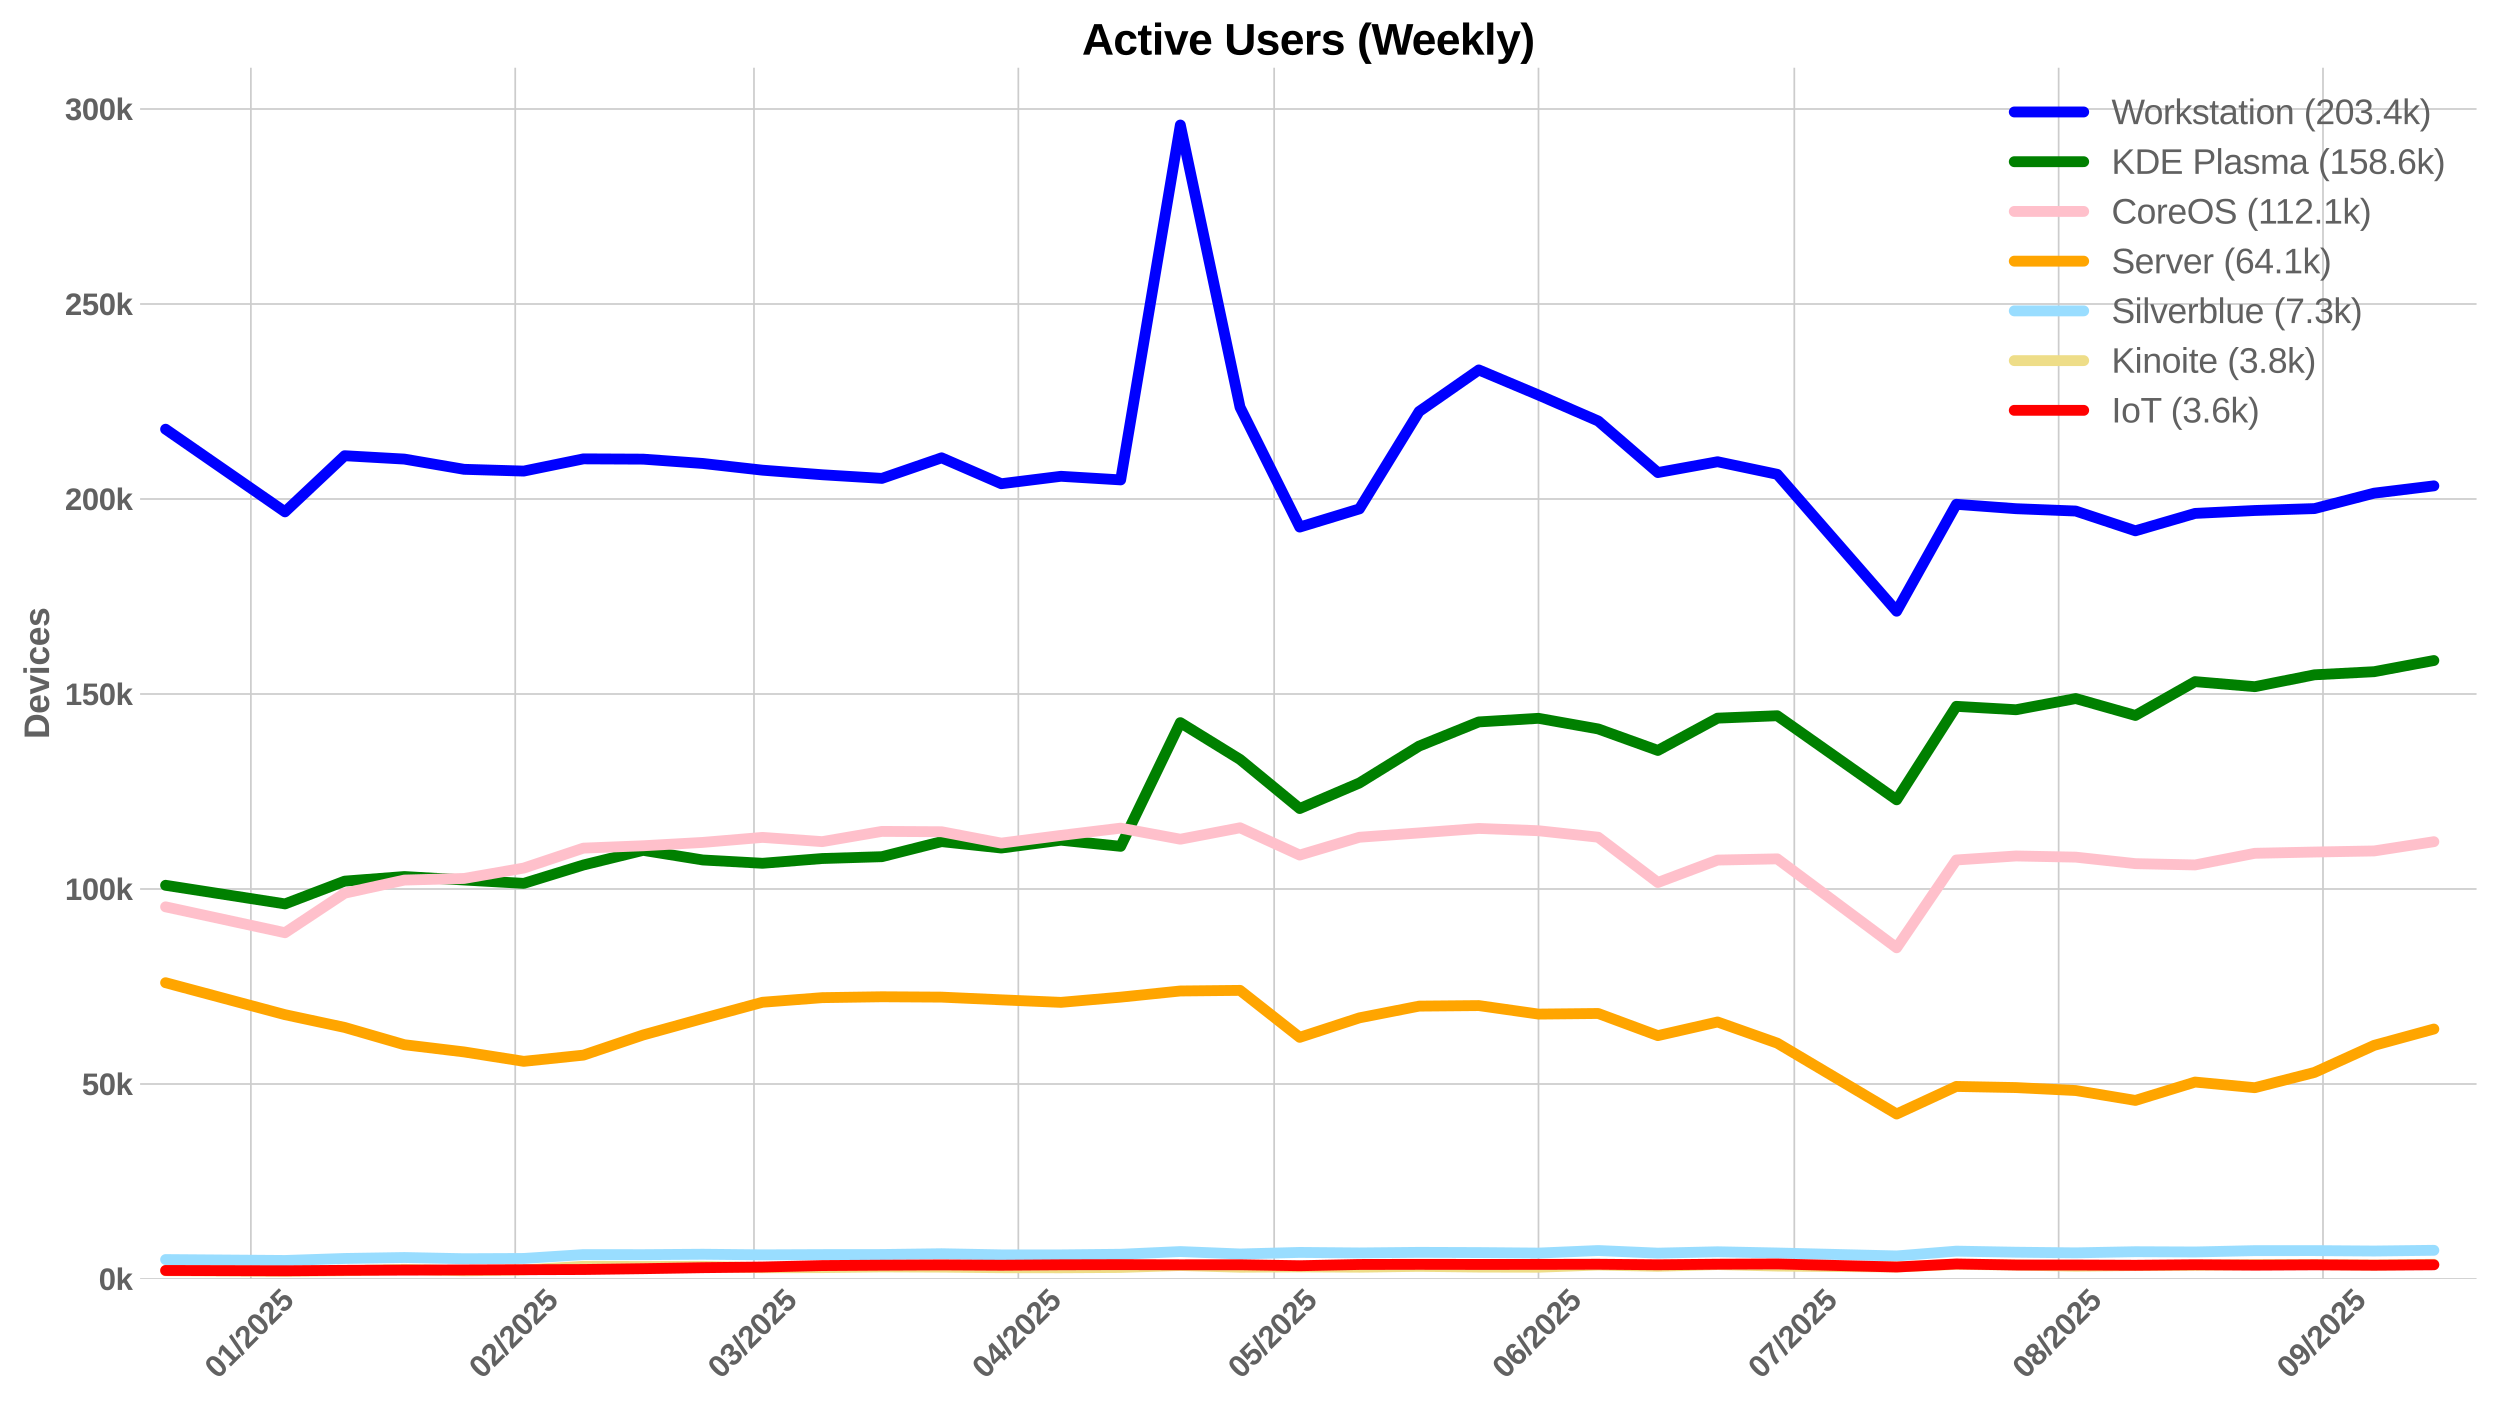 <?xml version="1.0" encoding="utf-8" standalone="no"?>
<!DOCTYPE svg PUBLIC "-//W3C//DTD SVG 1.1//EN"
  "http://www.w3.org/Graphics/SVG/1.1/DTD/svg11.dtd">
<svg xmlns:xlink="http://www.w3.org/1999/xlink" width="1152pt" height="648pt" viewBox="0 0 1152 648" xmlns="http://www.w3.org/2000/svg" version="1.1">
 <defs>
  <style type="text/css">*{stroke-linejoin: round; stroke-linecap: butt}</style>
 </defs>
 <g id="figure_1">
  <g id="patch_1">
   <path d="M 0 648 
L 1152 648 
L 1152 0 
L 0 0 
z
" style="fill: #ffffff"/>
  </g>
  <g id="axes_1">
   <g id="patch_2">
    <path d="M 64.56 589.343 
L 1141.2 589.343 
L 1141.2 31.2 
L 64.56 31.2 
z
" style="fill: #ffffff"/>
   </g>
   <g id="matplotlib.axis_1">
    <g id="xtick_1">
     <g id="line2d_1">
      <path d="M 115.605 589.343 
L 115.605 31.2 
" clip-path="url(#p2848a29af8)" style="fill: none; stroke: #cccccc; stroke-width: 0.8; stroke-linecap: round"/>
     </g>
     <g id="line2d_2"/>
     <g id="text_1">
      <!-- 01/2025 -->
      <g style="fill: #616161" transform="translate(100.274 635.798) rotate(-45) scale(0.14 -0.14)">
       <defs>
        <path id="LiberationSans-Bold-30" d="M 3297 2203 
Q 3297 1088 2914 512 
Q 2531 -63 1766 -63 
Q 253 -63 253 2203 
Q 253 2994 418 3494 
Q 584 3994 915 4231 
Q 1247 4469 1791 4469 
Q 2572 4469 2934 3903 
Q 3297 3338 3297 2203 
z
M 2416 2203 
Q 2416 2813 2356 3150 
Q 2297 3488 2165 3634 
Q 2034 3781 1784 3781 
Q 1519 3781 1383 3632 
Q 1247 3484 1189 3148 
Q 1131 2813 1131 2203 
Q 1131 1600 1192 1261 
Q 1253 922 1386 775 
Q 1519 628 1772 628 
Q 2022 628 2158 783 
Q 2294 938 2355 1278 
Q 2416 1619 2416 2203 
z
" transform="scale(0.016)"/>
        <path id="LiberationSans-Bold-31" d="M 403 0 
L 403 653 
L 1494 653 
L 1494 3656 
L 438 2997 
L 438 3688 
L 1541 4403 
L 2372 4403 
L 2372 653 
L 3381 653 
L 3381 0 
L 403 0 
z
" transform="scale(0.016)"/>
        <path id="LiberationSans-Bold-2f" d="M 63 -128 
L 972 4638 
L 1716 4638 
L 822 -128 
L 63 -128 
z
" transform="scale(0.016)"/>
        <path id="LiberationSans-Bold-32" d="M 222 0 
L 222 609 
Q 394 988 711 1347 
Q 1028 1706 1509 2097 
Q 1972 2472 2158 2715 
Q 2344 2959 2344 3194 
Q 2344 3769 1766 3769 
Q 1484 3769 1336 3617 
Q 1188 3466 1144 3163 
L 259 3213 
Q 334 3825 717 4147 
Q 1100 4469 1759 4469 
Q 2472 4469 2853 4144 
Q 3234 3819 3234 3231 
Q 3234 2922 3112 2672 
Q 2991 2422 2800 2211 
Q 2609 2000 2376 1815 
Q 2144 1631 1925 1456 
Q 1706 1281 1526 1103 
Q 1347 925 1259 722 
L 3303 722 
L 3303 0 
L 222 0 
z
" transform="scale(0.016)"/>
        <path id="LiberationSans-Bold-35" d="M 3381 1466 
Q 3381 766 2945 351 
Q 2509 -63 1750 -63 
Q 1088 -63 689 235 
Q 291 534 197 1100 
L 1075 1172 
Q 1144 891 1319 762 
Q 1494 634 1759 634 
Q 2088 634 2283 843 
Q 2478 1053 2478 1447 
Q 2478 1794 2293 2001 
Q 2109 2209 1778 2209 
Q 1413 2209 1181 1925 
L 325 1925 
L 478 4403 
L 3125 4403 
L 3125 3750 
L 1275 3750 
L 1203 2638 
Q 1522 2919 2000 2919 
Q 2628 2919 3004 2528 
Q 3381 2138 3381 1466 
z
" transform="scale(0.016)"/>
       </defs>
       <use xlink:href="#LiberationSans-Bold-30"/>
       <use xlink:href="#LiberationSans-Bold-31" transform="translate(55.615 0)"/>
       <use xlink:href="#LiberationSans-Bold-2f" transform="translate(111.23 0)"/>
       <use xlink:href="#LiberationSans-Bold-32" transform="translate(139.014 0)"/>
       <use xlink:href="#LiberationSans-Bold-30" transform="translate(194.629 0)"/>
       <use xlink:href="#LiberationSans-Bold-32" transform="translate(250.244 0)"/>
       <use xlink:href="#LiberationSans-Bold-35" transform="translate(305.859 0)"/>
      </g>
     </g>
    </g>
    <g id="xtick_2">
     <g id="line2d_3">
      <path d="M 237.414 589.343 
L 237.414 31.2 
" clip-path="url(#p2848a29af8)" style="fill: none; stroke: #cccccc; stroke-width: 0.8; stroke-linecap: round"/>
     </g>
     <g id="line2d_4"/>
     <g id="text_2">
      <!-- 02/2025 -->
      <g style="fill: #616161" transform="translate(222.084 635.798) rotate(-45) scale(0.14 -0.14)">
       <use xlink:href="#LiberationSans-Bold-30"/>
       <use xlink:href="#LiberationSans-Bold-32" transform="translate(55.615 0)"/>
       <use xlink:href="#LiberationSans-Bold-2f" transform="translate(111.23 0)"/>
       <use xlink:href="#LiberationSans-Bold-32" transform="translate(139.014 0)"/>
       <use xlink:href="#LiberationSans-Bold-30" transform="translate(194.629 0)"/>
       <use xlink:href="#LiberationSans-Bold-32" transform="translate(250.244 0)"/>
       <use xlink:href="#LiberationSans-Bold-35" transform="translate(305.859 0)"/>
      </g>
     </g>
    </g>
    <g id="xtick_3">
     <g id="line2d_5">
      <path d="M 347.436 589.343 
L 347.436 31.2 
" clip-path="url(#p2848a29af8)" style="fill: none; stroke: #cccccc; stroke-width: 0.8; stroke-linecap: round"/>
     </g>
     <g id="line2d_6"/>
     <g id="text_3">
      <!-- 03/2025 -->
      <g style="fill: #616161" transform="translate(332.105 635.798) rotate(-45) scale(0.14 -0.14)">
       <defs>
        <path id="LiberationSans-Bold-33" d="M 3328 1222 
Q 3328 603 2922 265 
Q 2516 -72 1766 -72 
Q 1056 -72 637 254 
Q 219 581 147 1197 
L 1041 1275 
Q 1125 641 1763 641 
Q 2078 641 2253 797 
Q 2428 953 2428 1275 
Q 2428 1569 2215 1725 
Q 2003 1881 1584 1881 
L 1278 1881 
L 1278 2591 
L 1566 2591 
Q 1944 2591 2134 2745 
Q 2325 2900 2325 3188 
Q 2325 3459 2173 3614 
Q 2022 3769 1731 3769 
Q 1459 3769 1292 3619 
Q 1125 3469 1100 3194 
L 222 3256 
Q 291 3825 694 4147 
Q 1097 4469 1747 4469 
Q 2438 4469 2827 4158 
Q 3216 3847 3216 3297 
Q 3216 2884 2973 2618 
Q 2731 2353 2275 2266 
L 2275 2253 
Q 2781 2194 3054 1920 
Q 3328 1647 3328 1222 
z
" transform="scale(0.016)"/>
       </defs>
       <use xlink:href="#LiberationSans-Bold-30"/>
       <use xlink:href="#LiberationSans-Bold-33" transform="translate(55.615 0)"/>
       <use xlink:href="#LiberationSans-Bold-2f" transform="translate(111.23 0)"/>
       <use xlink:href="#LiberationSans-Bold-32" transform="translate(139.014 0)"/>
       <use xlink:href="#LiberationSans-Bold-30" transform="translate(194.629 0)"/>
       <use xlink:href="#LiberationSans-Bold-32" transform="translate(250.244 0)"/>
       <use xlink:href="#LiberationSans-Bold-35" transform="translate(305.859 0)"/>
      </g>
     </g>
    </g>
    <g id="xtick_4">
     <g id="line2d_7">
      <path d="M 469.245 589.343 
L 469.245 31.2 
" clip-path="url(#p2848a29af8)" style="fill: none; stroke: #cccccc; stroke-width: 0.8; stroke-linecap: round"/>
     </g>
     <g id="line2d_8"/>
     <g id="text_4">
      <!-- 04/2025 -->
      <g style="fill: #616161" transform="translate(453.915 635.798) rotate(-45) scale(0.14 -0.14)">
       <defs>
        <path id="LiberationSans-Bold-34" d="M 2938 897 
L 2938 0 
L 2100 0 
L 2100 897 
L 97 897 
L 97 1556 
L 1956 4403 
L 2938 4403 
L 2938 1550 
L 3525 1550 
L 3525 897 
L 2938 897 
z
M 2100 2991 
Q 2100 3159 2111 3356 
Q 2122 3553 2128 3609 
Q 2047 3434 1834 3103 
L 813 1550 
L 2100 1550 
L 2100 2991 
z
" transform="scale(0.016)"/>
       </defs>
       <use xlink:href="#LiberationSans-Bold-30"/>
       <use xlink:href="#LiberationSans-Bold-34" transform="translate(55.615 0)"/>
       <use xlink:href="#LiberationSans-Bold-2f" transform="translate(111.23 0)"/>
       <use xlink:href="#LiberationSans-Bold-32" transform="translate(139.014 0)"/>
       <use xlink:href="#LiberationSans-Bold-30" transform="translate(194.629 0)"/>
       <use xlink:href="#LiberationSans-Bold-32" transform="translate(250.244 0)"/>
       <use xlink:href="#LiberationSans-Bold-35" transform="translate(305.859 0)"/>
      </g>
     </g>
    </g>
    <g id="xtick_5">
     <g id="line2d_9">
      <path d="M 587.126 589.343 
L 587.126 31.2 
" clip-path="url(#p2848a29af8)" style="fill: none; stroke: #cccccc; stroke-width: 0.8; stroke-linecap: round"/>
     </g>
     <g id="line2d_10"/>
     <g id="text_5">
      <!-- 05/2025 -->
      <g style="fill: #616161" transform="translate(571.795 635.798) rotate(-45) scale(0.14 -0.14)">
       <use xlink:href="#LiberationSans-Bold-30"/>
       <use xlink:href="#LiberationSans-Bold-35" transform="translate(55.615 0)"/>
       <use xlink:href="#LiberationSans-Bold-2f" transform="translate(111.23 0)"/>
       <use xlink:href="#LiberationSans-Bold-32" transform="translate(139.014 0)"/>
       <use xlink:href="#LiberationSans-Bold-30" transform="translate(194.629 0)"/>
       <use xlink:href="#LiberationSans-Bold-32" transform="translate(250.244 0)"/>
       <use xlink:href="#LiberationSans-Bold-35" transform="translate(305.859 0)"/>
      </g>
     </g>
    </g>
    <g id="xtick_6">
     <g id="line2d_11">
      <path d="M 708.935 589.343 
L 708.935 31.2 
" clip-path="url(#p2848a29af8)" style="fill: none; stroke: #cccccc; stroke-width: 0.8; stroke-linecap: round"/>
     </g>
     <g id="line2d_12"/>
     <g id="text_6">
      <!-- 06/2025 -->
      <g style="fill: #616161" transform="translate(693.605 635.798) rotate(-45) scale(0.14 -0.14)">
       <defs>
        <path id="LiberationSans-Bold-36" d="M 3328 1441 
Q 3328 738 2934 337 
Q 2541 -63 1847 -63 
Q 1069 -63 651 482 
Q 234 1028 234 2100 
Q 234 3278 657 3873 
Q 1081 4469 1869 4469 
Q 2428 4469 2751 4222 
Q 3075 3975 3209 3456 
L 2381 3341 
Q 2263 3775 1850 3775 
Q 1497 3775 1295 3422 
Q 1094 3069 1094 2350 
Q 1234 2584 1484 2709 
Q 1734 2834 2050 2834 
Q 2641 2834 2984 2459 
Q 3328 2084 3328 1441 
z
M 2447 1416 
Q 2447 1791 2273 1989 
Q 2100 2188 1797 2188 
Q 1506 2188 1331 2002 
Q 1156 1816 1156 1509 
Q 1156 1125 1339 873 
Q 1522 622 1819 622 
Q 2116 622 2281 833 
Q 2447 1044 2447 1416 
z
" transform="scale(0.016)"/>
       </defs>
       <use xlink:href="#LiberationSans-Bold-30"/>
       <use xlink:href="#LiberationSans-Bold-36" transform="translate(55.615 0)"/>
       <use xlink:href="#LiberationSans-Bold-2f" transform="translate(111.23 0)"/>
       <use xlink:href="#LiberationSans-Bold-32" transform="translate(139.014 0)"/>
       <use xlink:href="#LiberationSans-Bold-30" transform="translate(194.629 0)"/>
       <use xlink:href="#LiberationSans-Bold-32" transform="translate(250.244 0)"/>
       <use xlink:href="#LiberationSans-Bold-35" transform="translate(305.859 0)"/>
      </g>
     </g>
    </g>
    <g id="xtick_7">
     <g id="line2d_13">
      <path d="M 826.816 589.343 
L 826.816 31.2 
" clip-path="url(#p2848a29af8)" style="fill: none; stroke: #cccccc; stroke-width: 0.8; stroke-linecap: round"/>
     </g>
     <g id="line2d_14"/>
     <g id="text_7">
      <!-- 07/2025 -->
      <g style="fill: #616161" transform="translate(811.485 635.798) rotate(-45) scale(0.14 -0.14)">
       <defs>
        <path id="LiberationSans-Bold-37" d="M 3278 3706 
Q 2981 3238 2717 2797 
Q 2453 2356 2256 1911 
Q 2059 1466 1945 995 
Q 1831 525 1831 0 
L 916 0 
Q 916 550 1059 1064 
Q 1203 1578 1475 2111 
Q 1747 2644 2463 3681 
L 275 3681 
L 275 4403 
L 3278 4403 
L 3278 3706 
z
" transform="scale(0.016)"/>
       </defs>
       <use xlink:href="#LiberationSans-Bold-30"/>
       <use xlink:href="#LiberationSans-Bold-37" transform="translate(55.615 0)"/>
       <use xlink:href="#LiberationSans-Bold-2f" transform="translate(111.23 0)"/>
       <use xlink:href="#LiberationSans-Bold-32" transform="translate(139.014 0)"/>
       <use xlink:href="#LiberationSans-Bold-30" transform="translate(194.629 0)"/>
       <use xlink:href="#LiberationSans-Bold-32" transform="translate(250.244 0)"/>
       <use xlink:href="#LiberationSans-Bold-35" transform="translate(305.859 0)"/>
      </g>
     </g>
    </g>
    <g id="xtick_8">
     <g id="line2d_15">
      <path d="M 948.625 589.343 
L 948.625 31.2 
" clip-path="url(#p2848a29af8)" style="fill: none; stroke: #cccccc; stroke-width: 0.8; stroke-linecap: round"/>
     </g>
     <g id="line2d_16"/>
     <g id="text_8">
      <!-- 08/2025 -->
      <g style="fill: #616161" transform="translate(933.295 635.798) rotate(-45) scale(0.14 -0.14)">
       <defs>
        <path id="LiberationSans-Bold-38" d="M 3363 1241 
Q 3363 622 2953 279 
Q 2544 -63 1784 -63 
Q 1031 -63 617 278 
Q 203 619 203 1234 
Q 203 1656 447 1945 
Q 691 2234 1100 2303 
L 1100 2316 
Q 744 2394 525 2669 
Q 306 2944 306 3303 
Q 306 3844 689 4156 
Q 1072 4469 1772 4469 
Q 2488 4469 2870 4164 
Q 3253 3859 3253 3297 
Q 3253 2938 3036 2666 
Q 2819 2394 2453 2322 
L 2453 2309 
Q 2878 2241 3120 1961 
Q 3363 1681 3363 1241 
z
M 2350 3250 
Q 2350 3563 2206 3708 
Q 2063 3853 1772 3853 
Q 1203 3853 1203 3250 
Q 1203 2619 1778 2619 
Q 2066 2619 2208 2766 
Q 2350 2913 2350 3250 
z
M 2453 1313 
Q 2453 2003 1766 2003 
Q 1447 2003 1276 1822 
Q 1106 1641 1106 1300 
Q 1106 913 1275 734 
Q 1444 556 1791 556 
Q 2131 556 2292 734 
Q 2453 913 2453 1313 
z
" transform="scale(0.016)"/>
       </defs>
       <use xlink:href="#LiberationSans-Bold-30"/>
       <use xlink:href="#LiberationSans-Bold-38" transform="translate(55.615 0)"/>
       <use xlink:href="#LiberationSans-Bold-2f" transform="translate(111.23 0)"/>
       <use xlink:href="#LiberationSans-Bold-32" transform="translate(139.014 0)"/>
       <use xlink:href="#LiberationSans-Bold-30" transform="translate(194.629 0)"/>
       <use xlink:href="#LiberationSans-Bold-32" transform="translate(250.244 0)"/>
       <use xlink:href="#LiberationSans-Bold-35" transform="translate(305.859 0)"/>
      </g>
     </g>
    </g>
    <g id="xtick_9">
     <g id="line2d_17">
      <path d="M 1070.435 589.343 
L 1070.435 31.2 
" clip-path="url(#p2848a29af8)" style="fill: none; stroke: #cccccc; stroke-width: 0.8; stroke-linecap: round"/>
     </g>
     <g id="line2d_18"/>
     <g id="text_9">
      <!-- 09/2025 -->
      <g style="fill: #616161" transform="translate(1055.105 635.798) rotate(-45) scale(0.14 -0.14)">
       <defs>
        <path id="LiberationSans-Bold-39" d="M 3322 2272 
Q 3322 1100 2894 518 
Q 2466 -63 1678 -63 
Q 1097 -63 767 185 
Q 438 434 300 972 
L 1125 1088 
Q 1247 628 1688 628 
Q 2056 628 2254 981 
Q 2453 1334 2459 2028 
Q 2341 1794 2070 1661 
Q 1800 1528 1488 1528 
Q 906 1528 564 1923 
Q 222 2319 222 2994 
Q 222 3688 623 4078 
Q 1025 4469 1759 4469 
Q 2550 4469 2936 3920 
Q 3322 3372 3322 2272 
z
M 2394 2888 
Q 2394 3297 2214 3539 
Q 2034 3781 1738 3781 
Q 1447 3781 1280 3570 
Q 1113 3359 1113 2988 
Q 1113 2622 1278 2401 
Q 1444 2181 1741 2181 
Q 2022 2181 2208 2373 
Q 2394 2566 2394 2888 
z
" transform="scale(0.016)"/>
       </defs>
       <use xlink:href="#LiberationSans-Bold-30"/>
       <use xlink:href="#LiberationSans-Bold-39" transform="translate(55.615 0)"/>
       <use xlink:href="#LiberationSans-Bold-2f" transform="translate(111.23 0)"/>
       <use xlink:href="#LiberationSans-Bold-32" transform="translate(139.014 0)"/>
       <use xlink:href="#LiberationSans-Bold-30" transform="translate(194.629 0)"/>
       <use xlink:href="#LiberationSans-Bold-32" transform="translate(250.244 0)"/>
       <use xlink:href="#LiberationSans-Bold-35" transform="translate(305.859 0)"/>
      </g>
     </g>
    </g>
   </g>
   <g id="matplotlib.axis_2">
    <g id="ytick_1">
     <g id="line2d_19">
      <path d="M 64.56 589.343 
L 1141.2 589.343 
" clip-path="url(#p2848a29af8)" style="fill: none; stroke: #cccccc; stroke-width: 0.8; stroke-linecap: round"/>
     </g>
     <g id="line2d_20"/>
     <g id="text_10">
      <!-- 0k -->
      <g style="fill: #616161" transform="translate(45.489 594.416) scale(0.14 -0.14)">
       <defs>
        <path id="LiberationSans-Bold-6b" d="M 2606 0 
L 1703 1531 
L 1325 1269 
L 1325 0 
L 447 0 
L 447 4638 
L 1325 4638 
L 1325 1981 
L 2531 3381 
L 3475 3381 
L 2288 2063 
L 3566 0 
L 2606 0 
z
" transform="scale(0.016)"/>
       </defs>
       <use xlink:href="#LiberationSans-Bold-30"/>
       <use xlink:href="#LiberationSans-Bold-6b" transform="translate(55.615 0)"/>
      </g>
     </g>
    </g>
    <g id="ytick_2">
     <g id="line2d_21">
      <path d="M 64.56 499.492 
L 1141.2 499.492 
" clip-path="url(#p2848a29af8)" style="fill: none; stroke: #cccccc; stroke-width: 0.8; stroke-linecap: round"/>
     </g>
     <g id="line2d_22"/>
     <g id="text_11">
      <!-- 50k -->
      <g style="fill: #616161" transform="translate(37.704 504.564) scale(0.14 -0.14)">
       <use xlink:href="#LiberationSans-Bold-35"/>
       <use xlink:href="#LiberationSans-Bold-30" transform="translate(55.615 0)"/>
       <use xlink:href="#LiberationSans-Bold-6b" transform="translate(111.23 0)"/>
      </g>
     </g>
    </g>
    <g id="ytick_3">
     <g id="line2d_23">
      <path d="M 64.56 409.64 
L 1141.2 409.64 
" clip-path="url(#p2848a29af8)" style="fill: none; stroke: #cccccc; stroke-width: 0.8; stroke-linecap: round"/>
     </g>
     <g id="line2d_24"/>
     <g id="text_12">
      <!-- 100k -->
      <g style="fill: #616161" transform="translate(29.919 414.713) scale(0.14 -0.14)">
       <use xlink:href="#LiberationSans-Bold-31"/>
       <use xlink:href="#LiberationSans-Bold-30" transform="translate(55.615 0)"/>
       <use xlink:href="#LiberationSans-Bold-30" transform="translate(111.23 0)"/>
       <use xlink:href="#LiberationSans-Bold-6b" transform="translate(166.846 0)"/>
      </g>
     </g>
    </g>
    <g id="ytick_4">
     <g id="line2d_25">
      <path d="M 64.56 319.788 
L 1141.2 319.788 
" clip-path="url(#p2848a29af8)" style="fill: none; stroke: #cccccc; stroke-width: 0.8; stroke-linecap: round"/>
     </g>
     <g id="line2d_26"/>
     <g id="text_13">
      <!-- 150k -->
      <g style="fill: #616161" transform="translate(29.919 324.861) scale(0.14 -0.14)">
       <use xlink:href="#LiberationSans-Bold-31"/>
       <use xlink:href="#LiberationSans-Bold-35" transform="translate(55.615 0)"/>
       <use xlink:href="#LiberationSans-Bold-30" transform="translate(111.23 0)"/>
       <use xlink:href="#LiberationSans-Bold-6b" transform="translate(166.846 0)"/>
      </g>
     </g>
    </g>
    <g id="ytick_5">
     <g id="line2d_27">
      <path d="M 64.56 229.937 
L 1141.2 229.937 
" clip-path="url(#p2848a29af8)" style="fill: none; stroke: #cccccc; stroke-width: 0.8; stroke-linecap: round"/>
     </g>
     <g id="line2d_28"/>
     <g id="text_14">
      <!-- 200k -->
      <g style="fill: #616161" transform="translate(29.919 235.009) scale(0.14 -0.14)">
       <use xlink:href="#LiberationSans-Bold-32"/>
       <use xlink:href="#LiberationSans-Bold-30" transform="translate(55.615 0)"/>
       <use xlink:href="#LiberationSans-Bold-30" transform="translate(111.23 0)"/>
       <use xlink:href="#LiberationSans-Bold-6b" transform="translate(166.846 0)"/>
      </g>
     </g>
    </g>
    <g id="ytick_6">
     <g id="line2d_29">
      <path d="M 64.56 140.085 
L 1141.2 140.085 
" clip-path="url(#p2848a29af8)" style="fill: none; stroke: #cccccc; stroke-width: 0.8; stroke-linecap: round"/>
     </g>
     <g id="line2d_30"/>
     <g id="text_15">
      <!-- 250k -->
      <g style="fill: #616161" transform="translate(29.919 145.158) scale(0.14 -0.14)">
       <use xlink:href="#LiberationSans-Bold-32"/>
       <use xlink:href="#LiberationSans-Bold-35" transform="translate(55.615 0)"/>
       <use xlink:href="#LiberationSans-Bold-30" transform="translate(111.23 0)"/>
       <use xlink:href="#LiberationSans-Bold-6b" transform="translate(166.846 0)"/>
      </g>
     </g>
    </g>
    <g id="ytick_7">
     <g id="line2d_31">
      <path d="M 64.56 50.233 
L 1141.2 50.233 
" clip-path="url(#p2848a29af8)" style="fill: none; stroke: #cccccc; stroke-width: 0.8; stroke-linecap: round"/>
     </g>
     <g id="line2d_32"/>
     <g id="text_16">
      <!-- 300k -->
      <g style="fill: #616161" transform="translate(29.919 55.306) scale(0.14 -0.14)">
       <use xlink:href="#LiberationSans-Bold-33"/>
       <use xlink:href="#LiberationSans-Bold-30" transform="translate(55.615 0)"/>
       <use xlink:href="#LiberationSans-Bold-30" transform="translate(111.23 0)"/>
       <use xlink:href="#LiberationSans-Bold-6b" transform="translate(166.846 0)"/>
      </g>
     </g>
    </g>
    <g id="text_17">
     <!-- Devices -->
     <g style="fill: #616161" transform="translate(22.599 340.515) rotate(-90) scale(0.16 -0.16)">
      <defs>
       <path id="LiberationSans-Bold-44" d="M 4353 2234 
Q 4353 1553 4086 1045 
Q 3819 538 3330 269 
Q 2841 0 2209 0 
L 428 0 
L 428 4403 
L 2022 4403 
Q 3134 4403 3743 3842 
Q 4353 3281 4353 2234 
z
M 3425 2234 
Q 3425 2944 3056 3317 
Q 2688 3691 2003 3691 
L 1350 3691 
L 1350 713 
L 2131 713 
Q 2725 713 3075 1122 
Q 3425 1531 3425 2234 
z
" transform="scale(0.016)"/>
       <path id="LiberationSans-Bold-65" d="M 1831 -63 
Q 1069 -63 659 389 
Q 250 841 250 1706 
Q 250 2544 665 2994 
Q 1081 3444 1844 3444 
Q 2572 3444 2956 2961 
Q 3341 2478 3341 1547 
L 3341 1522 
L 1172 1522 
Q 1172 1028 1355 776 
Q 1538 525 1875 525 
Q 2341 525 2463 928 
L 3291 856 
Q 2931 -63 1831 -63 
z
M 1831 2891 
Q 1522 2891 1355 2675 
Q 1188 2459 1178 2072 
L 2491 2072 
Q 2466 2481 2294 2686 
Q 2122 2891 1831 2891 
z
" transform="scale(0.016)"/>
       <path id="LiberationSans-Bold-76" d="M 2284 0 
L 1234 0 
L 25 3381 
L 953 3381 
L 1544 1491 
Q 1591 1334 1766 709 
Q 1797 838 1894 1159 
Q 1991 1481 2613 3381 
L 3531 3381 
L 2284 0 
z
" transform="scale(0.016)"/>
       <path id="LiberationSans-Bold-69" d="M 447 3991 
L 447 4638 
L 1325 4638 
L 1325 3991 
L 447 3991 
z
M 447 0 
L 447 3381 
L 1325 3381 
L 1325 0 
L 447 0 
z
" transform="scale(0.016)"/>
       <path id="LiberationSans-Bold-63" d="M 1856 -63 
Q 1088 -63 669 395 
Q 250 853 250 1672 
Q 250 2509 672 2976 
Q 1094 3444 1869 3444 
Q 2466 3444 2856 3144 
Q 3247 2844 3347 2316 
L 2463 2272 
Q 2425 2531 2275 2686 
Q 2125 2841 1850 2841 
Q 1172 2841 1172 1706 
Q 1172 538 1863 538 
Q 2113 538 2281 695 
Q 2450 853 2491 1166 
L 3372 1125 
Q 3325 778 3123 506 
Q 2922 234 2594 85 
Q 2266 -63 1856 -63 
z
" transform="scale(0.016)"/>
       <path id="LiberationSans-Bold-73" d="M 3297 988 
Q 3297 497 2895 217 
Q 2494 -63 1784 -63 
Q 1088 -63 717 157 
Q 347 378 225 844 
L 997 959 
Q 1063 719 1223 619 
Q 1384 519 1784 519 
Q 2153 519 2322 612 
Q 2491 706 2491 906 
Q 2491 1069 2355 1164 
Q 2219 1259 1894 1325 
Q 1150 1472 890 1598 
Q 631 1725 495 1926 
Q 359 2128 359 2422 
Q 359 2906 732 3176 
Q 1106 3447 1791 3447 
Q 2394 3447 2761 3212 
Q 3128 2978 3219 2534 
L 2441 2453 
Q 2403 2659 2256 2761 
Q 2109 2863 1791 2863 
Q 1478 2863 1322 2783 
Q 1166 2703 1166 2516 
Q 1166 2369 1286 2283 
Q 1406 2197 1691 2141 
Q 2088 2059 2395 1973 
Q 2703 1888 2889 1769 
Q 3075 1650 3186 1464 
Q 3297 1278 3297 988 
z
" transform="scale(0.016)"/>
      </defs>
      <use xlink:href="#LiberationSans-Bold-44"/>
      <use xlink:href="#LiberationSans-Bold-65" transform="translate(72.217 0)"/>
      <use xlink:href="#LiberationSans-Bold-76" transform="translate(127.832 0)"/>
      <use xlink:href="#LiberationSans-Bold-69" transform="translate(183.447 0)"/>
      <use xlink:href="#LiberationSans-Bold-63" transform="translate(211.23 0)"/>
      <use xlink:href="#LiberationSans-Bold-65" transform="translate(266.846 0)"/>
      <use xlink:href="#LiberationSans-Bold-73" transform="translate(322.461 0)"/>
     </g>
    </g>
   </g>
   <g id="line2d_33">
    <path d="M 76.311 197.782 
L 131.322 235.86 
L 158.827 209.995 
L 186.333 211.548 
L 213.838 216.259 
L 241.344 217.077 
L 268.849 211.442 
L 296.354 211.576 
L 323.86 213.569 
L 351.365 216.657 
L 378.871 218.763 
L 406.376 220.441 
L 433.881 210.965 
L 461.387 222.903 
L 488.892 219.478 
L 516.398 221.137 
L 543.903 57.612 
L 571.408 187.656 
L 598.914 242.872 
L 626.419 234.494 
L 653.925 189.622 
L 681.43 170.469 
L 708.935 182.04 
L 736.441 193.989 
L 763.946 217.76 
L 791.452 212.771 
L 818.957 218.56 
L 873.968 281.646 
L 901.473 232.381 
L 928.979 234.408 
L 956.484 235.486 
L 983.989 244.599 
L 1011.495 236.58 
L 1039 235.236 
L 1066.506 234.356 
L 1094.011 227.248 
L 1121.516 223.89 
" clip-path="url(#p2848a29af8)" style="fill: none; stroke: #0000ff; stroke-width: 5; stroke-linecap: round"/>
   </g>
   <g id="line2d_34">
    <path d="M 76.311 407.945 
L 131.322 416.517 
L 158.827 406.03 
L 186.333 403.907 
L 213.838 405.498 
L 241.344 407.067 
L 268.849 398.588 
L 296.354 391.842 
L 323.86 396.279 
L 351.365 397.801 
L 378.871 395.61 
L 406.376 394.762 
L 433.881 387.815 
L 461.387 390.767 
L 488.892 387.161 
L 516.398 389.988 
L 543.903 332.995 
L 571.408 349.955 
L 598.914 372.571 
L 626.419 360.798 
L 653.925 343.795 
L 681.43 332.662 
L 708.935 331 
L 736.441 335.895 
L 763.946 345.799 
L 791.452 330.923 
L 818.957 329.81 
L 873.968 368.547 
L 901.473 325.479 
L 928.979 327.048 
L 956.484 321.891 
L 983.989 329.679 
L 1011.495 314.097 
L 1039 316.424 
L 1066.506 310.949 
L 1094.011 309.516 
L 1121.516 304.37 
" clip-path="url(#p2848a29af8)" style="fill: none; stroke: #008000; stroke-width: 5; stroke-linecap: round"/>
   </g>
   <g id="line2d_35">
    <path d="M 76.311 417.872 
L 131.322 429.799 
L 158.827 411.583 
L 186.333 405.541 
L 213.838 404.795 
L 241.344 400.004 
L 268.849 390.82 
L 296.354 389.732 
L 323.86 388.185 
L 351.365 385.871 
L 378.871 387.828 
L 406.376 383.109 
L 433.881 383.265 
L 461.387 388.503 
L 488.892 384.958 
L 516.398 381.608 
L 543.903 386.708 
L 571.408 381.443 
L 598.914 394.015 
L 626.419 385.809 
L 653.925 383.813 
L 681.43 381.752 
L 708.935 382.801 
L 736.441 385.788 
L 763.946 406.653 
L 791.452 396.322 
L 818.957 395.763 
L 873.968 436.737 
L 901.473 396.281 
L 928.979 394.43 
L 956.484 394.971 
L 983.989 397.968 
L 1011.495 398.568 
L 1039 393.202 
L 1066.506 392.618 
L 1094.011 392.117 
L 1121.516 387.853 
" clip-path="url(#p2848a29af8)" style="fill: none; stroke: #ffc0cb; stroke-width: 5; stroke-linecap: round"/>
   </g>
   <g id="line2d_36">
    <path d="M 76.311 452.839 
L 131.322 467.562 
L 158.827 473.445 
L 186.333 481.406 
L 213.838 484.725 
L 241.344 489.067 
L 268.849 486.206 
L 296.354 476.919 
L 323.86 469.31 
L 351.365 461.842 
L 378.871 459.718 
L 406.376 459.31 
L 433.881 459.477 
L 461.387 460.722 
L 488.892 461.889 
L 516.398 459.482 
L 543.903 456.645 
L 571.408 456.365 
L 598.914 478.004 
L 626.419 469.028 
L 653.925 463.621 
L 681.43 463.373 
L 708.935 467.292 
L 736.441 467.012 
L 763.946 477.214 
L 791.452 470.933 
L 818.957 480.675 
L 873.968 513.334 
L 901.473 500.631 
L 928.979 501.156 
L 956.484 502.516 
L 983.989 507.075 
L 1011.495 498.615 
L 1039 501.215 
L 1066.506 494.178 
L 1094.011 481.701 
L 1121.516 474.182 
" clip-path="url(#p2848a29af8)" style="fill: none; stroke: #ffa500; stroke-width: 5; stroke-linecap: round"/>
   </g>
   <g id="line2d_37">
    <path d="M 76.311 580.401 
L 131.322 580.829 
L 158.827 579.907 
L 186.333 579.461 
L 213.838 580.02 
L 241.344 579.896 
L 268.849 578.119 
L 296.354 578.153 
L 323.86 577.954 
L 351.365 578.236 
L 378.871 578.117 
L 406.376 578.085 
L 433.881 577.713 
L 461.387 578.245 
L 488.892 578.245 
L 516.398 577.963 
L 543.903 576.719 
L 571.408 577.83 
L 598.914 577.118 
L 626.419 577.352 
L 653.925 577.086 
L 681.43 577.184 
L 708.935 577.422 
L 736.441 576.243 
L 763.946 577.45 
L 791.452 576.816 
L 818.957 577.379 
L 873.968 578.739 
L 901.473 576.527 
L 928.979 577.025 
L 956.484 577.316 
L 983.989 576.787 
L 1011.495 576.911 
L 1039 576.288 
L 1066.506 576.277 
L 1094.011 576.473 
L 1121.516 576.142 
" clip-path="url(#p2848a29af8)" style="fill: none; stroke: #99ddff; stroke-width: 5; stroke-linecap: round"/>
   </g>
   <g id="line2d_38">
    <path d="M 76.311 585.553 
L 131.322 585.852 
L 158.827 585.546 
L 186.333 584.905 
L 213.838 585.586 
L 241.344 585.197 
L 268.849 583.524 
L 296.354 583.603 
L 323.86 583.539 
L 351.365 584.175 
L 378.871 584.126 
L 406.376 583.783 
L 433.881 583.902 
L 461.387 584.173 
L 488.892 584.209 
L 516.398 584.04 
L 543.903 583.145 
L 571.408 583.943 
L 598.914 583.778 
L 626.419 583.931 
L 653.925 583.53 
L 681.43 583.875 
L 708.935 583.938 
L 736.441 582.926 
L 763.946 583.519 
L 791.452 582.718 
L 818.957 583.408 
L 873.968 583.844 
L 901.473 582.622 
L 928.979 582.926 
L 956.484 583.49 
L 983.989 583.16 
L 1011.495 583.057 
L 1039 582.705 
L 1066.506 582.696 
L 1094.011 582.931 
L 1121.516 582.579 
" clip-path="url(#p2848a29af8)" style="fill: none; stroke: #eedd88; stroke-width: 5; stroke-linecap: round"/>
   </g>
   <g id="line2d_39">
    <path d="M 76.311 585.433 
L 131.322 585.582 
L 158.827 585.37 
L 186.333 585.268 
L 213.838 585.19 
L 241.344 585.088 
L 268.849 584.991 
L 296.354 584.61 
L 323.86 584.15 
L 351.365 583.837 
L 378.871 583.176 
L 406.376 582.994 
L 433.881 582.858 
L 461.387 583.019 
L 488.892 582.811 
L 516.398 582.737 
L 543.903 582.818 
L 571.408 582.793 
L 598.914 583.248 
L 626.419 582.665 
L 653.925 582.604 
L 681.43 582.649 
L 708.935 582.629 
L 736.441 582.563 
L 763.946 582.811 
L 791.452 582.545 
L 818.957 582.426 
L 873.968 583.835 
L 901.473 582.432 
L 928.979 582.917 
L 956.484 582.924 
L 983.989 583.039 
L 1011.495 582.789 
L 1039 582.991 
L 1066.506 582.836 
L 1094.011 583.019 
L 1121.516 582.818 
" clip-path="url(#p2848a29af8)" style="fill: none; stroke: #ff0000; stroke-width: 5; stroke-linecap: round"/>
   </g>
   <g id="patch_3">
    <path d="M 64.56 589.343 
L 64.56 31.2 
" style="fill: none"/>
   </g>
   <g id="patch_4">
    <path d="M 1141.2 589.343 
L 1141.2 31.2 
" style="fill: none"/>
   </g>
   <g id="patch_5">
    <path d="M 64.56 589.343 
L 1141.2 589.343 
" style="fill: none"/>
   </g>
   <g id="patch_6">
    <path d="M 64.56 31.2 
L 1141.2 31.2 
" style="fill: none"/>
   </g>
   <g id="text_18">
    <!-- Active Users (Weekly) -->
    <g transform="translate(498.569 25.2) scale(0.2 -0.2)">
     <defs>
      <path id="LiberationSans-Bold-41" d="M 3541 0 
L 3150 1125 
L 1472 1125 
L 1081 0 
L 159 0 
L 1766 4403 
L 2853 4403 
L 4453 0 
L 3541 0 
z
M 2309 3725 
L 2291 3656 
Q 2259 3544 2215 3400 
Q 2172 3256 1678 1819 
L 2944 1819 
L 2509 3084 
L 2375 3509 
L 2309 3725 
z
" transform="scale(0.016)"/>
      <path id="LiberationSans-Bold-74" d="M 1313 -56 
Q 925 -56 715 155 
Q 506 366 506 794 
L 506 2788 
L 78 2788 
L 78 3381 
L 550 3381 
L 825 4175 
L 1375 4175 
L 1375 3381 
L 2016 3381 
L 2016 2788 
L 1375 2788 
L 1375 1031 
Q 1375 784 1469 667 
Q 1563 550 1759 550 
Q 1863 550 2053 594 
L 2053 50 
Q 1728 -56 1313 -56 
z
" transform="scale(0.016)"/>
      <path id="LiberationSans-Bold-20" transform="scale(0.016)"/>
      <path id="LiberationSans-Bold-55" d="M 2259 -63 
Q 1350 -63 867 381 
Q 384 825 384 1650 
L 384 4403 
L 1306 4403 
L 1306 1722 
Q 1306 1200 1554 929 
Q 1803 659 2284 659 
Q 2778 659 3043 942 
Q 3309 1225 3309 1753 
L 3309 4403 
L 4231 4403 
L 4231 1697 
Q 4231 859 3714 398 
Q 3197 -63 2259 -63 
z
" transform="scale(0.016)"/>
      <path id="LiberationSans-Bold-72" d="M 447 0 
L 447 2588 
Q 447 2866 439 3052 
Q 431 3238 422 3381 
L 1259 3381 
Q 1269 3325 1284 3039 
Q 1300 2753 1300 2659 
L 1313 2659 
Q 1441 3016 1541 3161 
Q 1641 3306 1778 3376 
Q 1916 3447 2122 3447 
Q 2291 3447 2394 3400 
L 2394 2666 
Q 2181 2713 2019 2713 
Q 1691 2713 1508 2447 
Q 1325 2181 1325 1659 
L 1325 0 
L 447 0 
z
" transform="scale(0.016)"/>
      <path id="LiberationSans-Bold-28" d="M 1247 -1328 
Q 756 -622 537 81 
Q 319 784 319 1659 
Q 319 2531 537 3232 
Q 756 3934 1247 4638 
L 2125 4638 
Q 1631 3925 1407 3219 
Q 1184 2513 1184 1656 
Q 1184 803 1406 101 
Q 1628 -600 2125 -1328 
L 1247 -1328 
z
" transform="scale(0.016)"/>
      <path id="LiberationSans-Bold-57" d="M 4897 0 
L 3803 0 
L 3206 2547 
Q 3097 2997 3022 3488 
Q 2947 3078 2900 2864 
Q 2853 2650 2234 0 
L 1141 0 
L 6 4403 
L 941 4403 
L 1578 1559 
L 1722 872 
Q 1809 1306 1892 1701 
Q 1975 2097 2516 4403 
L 3547 4403 
L 4103 2059 
Q 4169 1797 4325 872 
L 4403 1234 
L 4569 1953 
L 5100 4403 
L 6034 4403 
L 4897 0 
z
" transform="scale(0.016)"/>
      <path id="LiberationSans-Bold-6c" d="M 447 0 
L 447 4638 
L 1325 4638 
L 1325 0 
L 447 0 
z
" transform="scale(0.016)"/>
      <path id="LiberationSans-Bold-79" d="M 884 -1328 
Q 569 -1328 331 -1288 
L 331 -663 
Q 497 -688 634 -688 
Q 822 -688 945 -628 
Q 1069 -569 1167 -431 
Q 1266 -294 1388 34 
L 50 3381 
L 978 3381 
L 1509 1797 
Q 1634 1456 1825 753 
L 1903 1050 
L 2106 1784 
L 2606 3381 
L 3525 3381 
L 2188 -178 
Q 1919 -828 1630 -1078 
Q 1341 -1328 884 -1328 
z
" transform="scale(0.016)"/>
      <path id="LiberationSans-Bold-29" d="M 6 -1328 
Q 506 -597 726 101 
Q 947 800 947 1656 
Q 947 2516 722 3223 
Q 497 3931 6 4638 
L 884 4638 
Q 1378 3928 1595 3225 
Q 1813 2522 1813 1659 
Q 1813 791 1595 87 
Q 1378 -616 884 -1328 
L 6 -1328 
z
" transform="scale(0.016)"/>
     </defs>
     <use xlink:href="#LiberationSans-Bold-41"/>
     <use xlink:href="#LiberationSans-Bold-63" transform="translate(72.217 0)"/>
     <use xlink:href="#LiberationSans-Bold-74" transform="translate(127.832 0)"/>
     <use xlink:href="#LiberationSans-Bold-69" transform="translate(161.133 0)"/>
     <use xlink:href="#LiberationSans-Bold-76" transform="translate(188.916 0)"/>
     <use xlink:href="#LiberationSans-Bold-65" transform="translate(244.531 0)"/>
     <use xlink:href="#LiberationSans-Bold-20" transform="translate(300.146 0)"/>
     <use xlink:href="#LiberationSans-Bold-55" transform="translate(327.93 0)"/>
     <use xlink:href="#LiberationSans-Bold-73" transform="translate(400.146 0)"/>
     <use xlink:href="#LiberationSans-Bold-65" transform="translate(455.762 0)"/>
     <use xlink:href="#LiberationSans-Bold-72" transform="translate(511.377 0)"/>
     <use xlink:href="#LiberationSans-Bold-73" transform="translate(550.293 0)"/>
     <use xlink:href="#LiberationSans-Bold-20" transform="translate(605.908 0)"/>
     <use xlink:href="#LiberationSans-Bold-28" transform="translate(633.691 0)"/>
     <use xlink:href="#LiberationSans-Bold-57" transform="translate(666.992 0)"/>
     <use xlink:href="#LiberationSans-Bold-65" transform="translate(759.627 0)"/>
     <use xlink:href="#LiberationSans-Bold-65" transform="translate(815.242 0)"/>
     <use xlink:href="#LiberationSans-Bold-6b" transform="translate(870.857 0)"/>
     <use xlink:href="#LiberationSans-Bold-6c" transform="translate(926.473 0)"/>
     <use xlink:href="#LiberationSans-Bold-79" transform="translate(954.256 0)"/>
     <use xlink:href="#LiberationSans-Bold-29" transform="translate(1009.871 0)"/>
    </g>
   </g>
   <g id="legend_1">
    <g id="line2d_40">
     <path d="M 928.17 51.595 
L 944.17 51.595 
L 960.17 51.595 
" style="fill: none; stroke: #0000ff; stroke-width: 5; stroke-linecap: round"/>
    </g>
    <g id="text_19">
     <!-- Workstation (203.4k) -->
     <g style="fill: #616161" transform="translate(972.97 57.195) scale(0.16 -0.16)">
      <defs>
       <path id="LiberationSans-57" d="M 4722 0 
L 4009 0 
L 3247 2797 
Q 3172 3059 3028 3738 
Q 2947 3375 2890 3131 
Q 2834 2888 2038 0 
L 1325 0 
L 28 4403 
L 650 4403 
L 1441 1606 
Q 1581 1081 1700 525 
Q 1775 869 1873 1275 
Q 1972 1681 2741 4403 
L 3313 4403 
L 4078 1663 
Q 4253 991 4353 525 
L 4381 634 
Q 4466 994 4519 1220 
Q 4572 1447 5397 4403 
L 6019 4403 
L 4722 0 
z
" transform="scale(0.016)"/>
       <path id="LiberationSans-6f" d="M 3291 1694 
Q 3291 806 2900 371 
Q 2509 -63 1766 -63 
Q 1025 -63 647 389 
Q 269 841 269 1694 
Q 269 3444 1784 3444 
Q 2559 3444 2925 3017 
Q 3291 2591 3291 1694 
z
M 2700 1694 
Q 2700 2394 2492 2711 
Q 2284 3028 1794 3028 
Q 1300 3028 1079 2704 
Q 859 2381 859 1694 
Q 859 1025 1076 689 
Q 1294 353 1759 353 
Q 2266 353 2483 678 
Q 2700 1003 2700 1694 
z
" transform="scale(0.016)"/>
       <path id="LiberationSans-72" d="M 444 0 
L 444 2594 
Q 444 2950 425 3381 
L 956 3381 
Q 981 2806 981 2691 
L 994 2691 
Q 1128 3125 1303 3284 
Q 1478 3444 1797 3444 
Q 1909 3444 2025 3413 
L 2025 2897 
Q 1913 2928 1725 2928 
Q 1375 2928 1190 2626 
Q 1006 2325 1006 1763 
L 1006 0 
L 444 0 
z
" transform="scale(0.016)"/>
       <path id="LiberationSans-6b" d="M 2550 0 
L 1406 1544 
L 994 1203 
L 994 0 
L 431 0 
L 431 4638 
L 994 4638 
L 994 1741 
L 2478 3381 
L 3138 3381 
L 1766 1928 
L 3209 0 
L 2550 0 
z
" transform="scale(0.016)"/>
       <path id="LiberationSans-73" d="M 2969 934 
Q 2969 456 2608 196 
Q 2247 -63 1597 -63 
Q 966 -63 623 145 
Q 281 353 178 794 
L 675 891 
Q 747 619 972 492 
Q 1197 366 1597 366 
Q 2025 366 2223 497 
Q 2422 628 2422 891 
Q 2422 1091 2284 1216 
Q 2147 1341 1841 1422 
L 1438 1528 
Q 953 1653 748 1773 
Q 544 1894 428 2066 
Q 313 2238 313 2488 
Q 313 2950 642 3192 
Q 972 3434 1603 3434 
Q 2163 3434 2492 3237 
Q 2822 3041 2909 2606 
L 2403 2544 
Q 2356 2769 2151 2889 
Q 1947 3009 1603 3009 
Q 1222 3009 1040 2893 
Q 859 2778 859 2544 
Q 859 2400 934 2306 
Q 1009 2213 1156 2147 
Q 1303 2081 1775 1966 
Q 2222 1853 2419 1758 
Q 2616 1663 2730 1547 
Q 2844 1431 2906 1279 
Q 2969 1128 2969 934 
z
" transform="scale(0.016)"/>
       <path id="LiberationSans-74" d="M 1731 25 
Q 1453 -50 1163 -50 
Q 488 -50 488 716 
L 488 2972 
L 97 2972 
L 97 3381 
L 509 3381 
L 675 4138 
L 1050 4138 
L 1050 3381 
L 1675 3381 
L 1675 2972 
L 1050 2972 
L 1050 838 
Q 1050 594 1129 495 
Q 1209 397 1406 397 
Q 1519 397 1731 441 
L 1731 25 
z
" transform="scale(0.016)"/>
       <path id="LiberationSans-61" d="M 1294 -63 
Q 784 -63 528 206 
Q 272 475 272 944 
Q 272 1469 617 1750 
Q 963 2031 1731 2050 
L 2491 2063 
L 2491 2247 
Q 2491 2659 2316 2837 
Q 2141 3016 1766 3016 
Q 1388 3016 1216 2887 
Q 1044 2759 1009 2478 
L 422 2531 
Q 566 3444 1778 3444 
Q 2416 3444 2737 3151 
Q 3059 2859 3059 2306 
L 3059 850 
Q 3059 600 3125 473 
Q 3191 347 3375 347 
Q 3456 347 3559 369 
L 3559 19 
Q 3347 -31 3125 -31 
Q 2813 -31 2670 133 
Q 2528 297 2509 647 
L 2491 647 
Q 2275 259 1989 98 
Q 1703 -63 1294 -63 
z
M 1422 359 
Q 1731 359 1972 500 
Q 2213 641 2352 886 
Q 2491 1131 2491 1391 
L 2491 1669 
L 1875 1656 
Q 1478 1650 1273 1575 
Q 1069 1500 959 1344 
Q 850 1188 850 934 
Q 850 659 998 509 
Q 1147 359 1422 359 
z
" transform="scale(0.016)"/>
       <path id="LiberationSans-69" d="M 428 4100 
L 428 4638 
L 991 4638 
L 991 4100 
L 428 4100 
z
M 428 0 
L 428 3381 
L 991 3381 
L 991 0 
L 428 0 
z
" transform="scale(0.016)"/>
       <path id="LiberationSans-6e" d="M 2578 0 
L 2578 2144 
Q 2578 2478 2512 2662 
Q 2447 2847 2303 2928 
Q 2159 3009 1881 3009 
Q 1475 3009 1240 2731 
Q 1006 2453 1006 1959 
L 1006 0 
L 444 0 
L 444 2659 
Q 444 3250 425 3381 
L 956 3381 
Q 959 3366 962 3297 
Q 966 3228 970 3139 
Q 975 3050 981 2803 
L 991 2803 
Q 1184 3153 1439 3298 
Q 1694 3444 2072 3444 
Q 2628 3444 2886 3167 
Q 3144 2891 3144 2253 
L 3144 0 
L 2578 0 
z
" transform="scale(0.016)"/>
       <path id="LiberationSans-20" transform="scale(0.016)"/>
       <path id="LiberationSans-28" d="M 397 1663 
Q 397 2566 680 3284 
Q 963 4003 1550 4638 
L 2094 4638 
Q 1509 3988 1236 3256 
Q 963 2525 963 1656 
Q 963 791 1233 62 
Q 1503 -666 2094 -1325 
L 1550 -1325 
Q 959 -688 678 32 
Q 397 753 397 1650 
L 397 1663 
z
" transform="scale(0.016)"/>
       <path id="LiberationSans-32" d="M 322 0 
L 322 397 
Q 481 763 711 1042 
Q 941 1322 1194 1548 
Q 1447 1775 1695 1969 
Q 1944 2163 2144 2356 
Q 2344 2550 2467 2762 
Q 2591 2975 2591 3244 
Q 2591 3606 2378 3806 
Q 2166 4006 1788 4006 
Q 1428 4006 1195 3811 
Q 963 3616 922 3263 
L 347 3316 
Q 409 3844 795 4156 
Q 1181 4469 1788 4469 
Q 2453 4469 2811 4155 
Q 3169 3841 3169 3263 
Q 3169 3006 3051 2753 
Q 2934 2500 2703 2247 
Q 2472 1994 1819 1463 
Q 1459 1169 1246 933 
Q 1034 697 941 478 
L 3238 478 
L 3238 0 
L 322 0 
z
" transform="scale(0.016)"/>
       <path id="LiberationSans-30" d="M 3309 2203 
Q 3309 1100 2920 518 
Q 2531 -63 1772 -63 
Q 1013 -63 631 515 
Q 250 1094 250 2203 
Q 250 3338 620 3903 
Q 991 4469 1791 4469 
Q 2569 4469 2939 3897 
Q 3309 3325 3309 2203 
z
M 2738 2203 
Q 2738 3156 2517 3584 
Q 2297 4013 1791 4013 
Q 1272 4013 1045 3591 
Q 819 3169 819 2203 
Q 819 1266 1048 831 
Q 1278 397 1778 397 
Q 2275 397 2506 840 
Q 2738 1284 2738 2203 
z
" transform="scale(0.016)"/>
       <path id="LiberationSans-33" d="M 3278 1216 
Q 3278 606 2890 271 
Q 2503 -63 1784 -63 
Q 1116 -63 717 239 
Q 319 541 244 1131 
L 825 1184 
Q 938 403 1784 403 
Q 2209 403 2451 612 
Q 2694 822 2694 1234 
Q 2694 1594 2417 1795 
Q 2141 1997 1619 1997 
L 1300 1997 
L 1300 2484 
L 1606 2484 
Q 2069 2484 2323 2686 
Q 2578 2888 2578 3244 
Q 2578 3597 2370 3801 
Q 2163 4006 1753 4006 
Q 1381 4006 1151 3815 
Q 922 3625 884 3278 
L 319 3322 
Q 381 3863 767 4166 
Q 1153 4469 1759 4469 
Q 2422 4469 2789 4161 
Q 3156 3853 3156 3303 
Q 3156 2881 2920 2617 
Q 2684 2353 2234 2259 
L 2234 2247 
Q 2728 2194 3003 1916 
Q 3278 1638 3278 1216 
z
" transform="scale(0.016)"/>
       <path id="LiberationSans-2e" d="M 584 0 
L 584 684 
L 1194 684 
L 1194 0 
L 584 0 
z
" transform="scale(0.016)"/>
       <path id="LiberationSans-34" d="M 2753 997 
L 2753 0 
L 2222 0 
L 2222 997 
L 147 997 
L 147 1434 
L 2163 4403 
L 2753 4403 
L 2753 1441 
L 3372 1441 
L 3372 997 
L 2753 997 
z
M 2222 3769 
Q 2216 3750 2134 3603 
Q 2053 3456 2013 3397 
L 884 1734 
L 716 1503 
L 666 1441 
L 2222 1441 
L 2222 3769 
z
" transform="scale(0.016)"/>
       <path id="LiberationSans-29" d="M 1734 1650 
Q 1734 747 1451 28 
Q 1169 -691 581 -1325 
L 38 -1325 
Q 625 -669 897 57 
Q 1169 784 1169 1656 
Q 1169 2528 895 3256 
Q 622 3984 38 4638 
L 581 4638 
Q 1172 4000 1453 3279 
Q 1734 2559 1734 1663 
L 1734 1650 
z
" transform="scale(0.016)"/>
      </defs>
      <use xlink:href="#LiberationSans-57"/>
      <use xlink:href="#LiberationSans-6f" transform="translate(92.635 0)"/>
      <use xlink:href="#LiberationSans-72" transform="translate(148.25 0)"/>
      <use xlink:href="#LiberationSans-6b" transform="translate(181.551 0)"/>
      <use xlink:href="#LiberationSans-73" transform="translate(231.551 0)"/>
      <use xlink:href="#LiberationSans-74" transform="translate(281.551 0)"/>
      <use xlink:href="#LiberationSans-61" transform="translate(309.334 0)"/>
      <use xlink:href="#LiberationSans-74" transform="translate(364.949 0)"/>
      <use xlink:href="#LiberationSans-69" transform="translate(392.732 0)"/>
      <use xlink:href="#LiberationSans-6f" transform="translate(414.949 0)"/>
      <use xlink:href="#LiberationSans-6e" transform="translate(470.564 0)"/>
      <use xlink:href="#LiberationSans-20" transform="translate(526.18 0)"/>
      <use xlink:href="#LiberationSans-28" transform="translate(553.963 0)"/>
      <use xlink:href="#LiberationSans-32" transform="translate(587.264 0)"/>
      <use xlink:href="#LiberationSans-30" transform="translate(642.879 0)"/>
      <use xlink:href="#LiberationSans-33" transform="translate(698.494 0)"/>
      <use xlink:href="#LiberationSans-2e" transform="translate(754.109 0)"/>
      <use xlink:href="#LiberationSans-34" transform="translate(781.893 0)"/>
      <use xlink:href="#LiberationSans-6b" transform="translate(837.508 0)"/>
      <use xlink:href="#LiberationSans-29" transform="translate(887.508 0)"/>
     </g>
    </g>
    <g id="line2d_41">
     <path d="M 928.17 74.51 
L 944.17 74.51 
L 960.17 74.51 
" style="fill: none; stroke: #008000; stroke-width: 5; stroke-linecap: round"/>
    </g>
    <g id="text_20">
     <!-- KDE Plasma (158.6k) -->
     <g style="fill: #616161" transform="translate(972.97 80.11) scale(0.16 -0.16)">
      <defs>
       <path id="LiberationSans-4b" d="M 3456 0 
L 1697 2125 
L 1122 1688 
L 1122 0 
L 525 0 
L 525 4403 
L 1122 4403 
L 1122 2197 
L 3244 4403 
L 3947 4403 
L 2072 2491 
L 4197 0 
L 3456 0 
z
" transform="scale(0.016)"/>
       <path id="LiberationSans-44" d="M 4316 2247 
Q 4316 1566 4050 1055 
Q 3784 544 3296 272 
Q 2809 0 2172 0 
L 525 0 
L 525 4403 
L 1981 4403 
Q 3100 4403 3708 3842 
Q 4316 3281 4316 2247 
z
M 3716 2247 
Q 3716 3066 3267 3495 
Q 2819 3925 1969 3925 
L 1122 3925 
L 1122 478 
L 2103 478 
Q 2588 478 2955 690 
Q 3322 903 3519 1303 
Q 3716 1703 3716 2247 
z
" transform="scale(0.016)"/>
       <path id="LiberationSans-45" d="M 525 0 
L 525 4403 
L 3866 4403 
L 3866 3916 
L 1122 3916 
L 1122 2503 
L 3678 2503 
L 3678 2022 
L 1122 2022 
L 1122 488 
L 3994 488 
L 3994 0 
L 525 0 
z
" transform="scale(0.016)"/>
       <path id="LiberationSans-50" d="M 3931 3078 
Q 3931 2453 3523 2084 
Q 3116 1716 2416 1716 
L 1122 1716 
L 1122 0 
L 525 0 
L 525 4403 
L 2378 4403 
Q 3119 4403 3525 4056 
Q 3931 3709 3931 3078 
z
M 3331 3072 
Q 3331 3925 2306 3925 
L 1122 3925 
L 1122 2188 
L 2331 2188 
Q 3331 2188 3331 3072 
z
" transform="scale(0.016)"/>
       <path id="LiberationSans-6c" d="M 431 0 
L 431 4638 
L 994 4638 
L 994 0 
L 431 0 
z
" transform="scale(0.016)"/>
       <path id="LiberationSans-6d" d="M 2400 0 
L 2400 2144 
Q 2400 2634 2265 2821 
Q 2131 3009 1781 3009 
Q 1422 3009 1212 2734 
Q 1003 2459 1003 1959 
L 1003 0 
L 444 0 
L 444 2659 
Q 444 3250 425 3381 
L 956 3381 
Q 959 3366 962 3297 
Q 966 3228 970 3139 
Q 975 3050 981 2803 
L 991 2803 
Q 1172 3163 1406 3303 
Q 1641 3444 1978 3444 
Q 2363 3444 2586 3291 
Q 2809 3138 2897 2803 
L 2906 2803 
Q 3081 3144 3329 3294 
Q 3578 3444 3931 3444 
Q 4444 3444 4676 3166 
Q 4909 2888 4909 2253 
L 4909 0 
L 4353 0 
L 4353 2144 
Q 4353 2634 4218 2821 
Q 4084 3009 3734 3009 
Q 3366 3009 3161 2736 
Q 2956 2463 2956 1959 
L 2956 0 
L 2400 0 
z
" transform="scale(0.016)"/>
       <path id="LiberationSans-31" d="M 488 0 
L 488 478 
L 1609 478 
L 1609 3866 
L 616 3156 
L 616 3688 
L 1656 4403 
L 2175 4403 
L 2175 478 
L 3247 478 
L 3247 0 
L 488 0 
z
" transform="scale(0.016)"/>
       <path id="LiberationSans-35" d="M 3291 1434 
Q 3291 738 2877 337 
Q 2463 -63 1728 -63 
Q 1113 -63 734 206 
Q 356 475 256 984 
L 825 1050 
Q 1003 397 1741 397 
Q 2194 397 2450 670 
Q 2706 944 2706 1422 
Q 2706 1838 2448 2094 
Q 2191 2350 1753 2350 
Q 1525 2350 1328 2278 
Q 1131 2206 934 2034 
L 384 2034 
L 531 4403 
L 3034 4403 
L 3034 3925 
L 1044 3925 
L 959 2528 
Q 1325 2809 1869 2809 
Q 2519 2809 2905 2428 
Q 3291 2047 3291 1434 
z
" transform="scale(0.016)"/>
       <path id="LiberationSans-38" d="M 3281 1228 
Q 3281 619 2893 278 
Q 2506 -63 1781 -63 
Q 1075 -63 676 271 
Q 278 606 278 1222 
Q 278 1653 525 1947 
Q 772 2241 1156 2303 
L 1156 2316 
Q 797 2400 589 2681 
Q 381 2963 381 3341 
Q 381 3844 757 4156 
Q 1134 4469 1769 4469 
Q 2419 4469 2795 4162 
Q 3172 3856 3172 3334 
Q 3172 2956 2962 2675 
Q 2753 2394 2391 2322 
L 2391 2309 
Q 2813 2241 3047 1952 
Q 3281 1663 3281 1228 
z
M 2588 3303 
Q 2588 4050 1769 4050 
Q 1372 4050 1164 3862 
Q 956 3675 956 3303 
Q 956 2925 1170 2726 
Q 1384 2528 1775 2528 
Q 2172 2528 2380 2711 
Q 2588 2894 2588 3303 
z
M 2697 1281 
Q 2697 1691 2453 1898 
Q 2209 2106 1769 2106 
Q 1341 2106 1100 1882 
Q 859 1659 859 1269 
Q 859 359 1788 359 
Q 2247 359 2472 579 
Q 2697 800 2697 1281 
z
" transform="scale(0.016)"/>
       <path id="LiberationSans-36" d="M 3278 1441 
Q 3278 744 2900 340 
Q 2522 -63 1856 -63 
Q 1113 -63 719 490 
Q 325 1044 325 2100 
Q 325 3244 734 3856 
Q 1144 4469 1900 4469 
Q 2897 4469 3156 3572 
L 2619 3475 
Q 2453 4013 1894 4013 
Q 1413 4013 1148 3564 
Q 884 3116 884 2266 
Q 1038 2550 1316 2698 
Q 1594 2847 1953 2847 
Q 2563 2847 2920 2465 
Q 3278 2084 3278 1441 
z
M 2706 1416 
Q 2706 1894 2472 2153 
Q 2238 2413 1819 2413 
Q 1425 2413 1183 2183 
Q 941 1953 941 1550 
Q 941 1041 1192 716 
Q 1444 391 1838 391 
Q 2244 391 2475 664 
Q 2706 938 2706 1416 
z
" transform="scale(0.016)"/>
      </defs>
      <use xlink:href="#LiberationSans-4b"/>
      <use xlink:href="#LiberationSans-44" transform="translate(66.699 0)"/>
      <use xlink:href="#LiberationSans-45" transform="translate(138.916 0)"/>
      <use xlink:href="#LiberationSans-20" transform="translate(205.615 0)"/>
      <use xlink:href="#LiberationSans-50" transform="translate(233.398 0)"/>
      <use xlink:href="#LiberationSans-6c" transform="translate(300.098 0)"/>
      <use xlink:href="#LiberationSans-61" transform="translate(322.314 0)"/>
      <use xlink:href="#LiberationSans-73" transform="translate(377.93 0)"/>
      <use xlink:href="#LiberationSans-6d" transform="translate(427.93 0)"/>
      <use xlink:href="#LiberationSans-61" transform="translate(511.23 0)"/>
      <use xlink:href="#LiberationSans-20" transform="translate(566.846 0)"/>
      <use xlink:href="#LiberationSans-28" transform="translate(594.629 0)"/>
      <use xlink:href="#LiberationSans-31" transform="translate(627.93 0)"/>
      <use xlink:href="#LiberationSans-35" transform="translate(683.545 0)"/>
      <use xlink:href="#LiberationSans-38" transform="translate(739.16 0)"/>
      <use xlink:href="#LiberationSans-2e" transform="translate(794.775 0)"/>
      <use xlink:href="#LiberationSans-36" transform="translate(822.559 0)"/>
      <use xlink:href="#LiberationSans-6b" transform="translate(878.174 0)"/>
      <use xlink:href="#LiberationSans-29" transform="translate(928.174 0)"/>
     </g>
    </g>
    <g id="line2d_42">
     <path d="M 928.17 97.425 
L 944.17 97.425 
L 960.17 97.425 
" style="fill: none; stroke: #ffc0cb; stroke-width: 5; stroke-linecap: round"/>
    </g>
    <g id="text_21">
     <!-- CoreOS (112.1k) -->
     <g style="fill: #616161" transform="translate(972.97 103.025) scale(0.16 -0.16)">
      <defs>
       <path id="LiberationSans-43" d="M 2475 3981 
Q 1744 3981 1337 3511 
Q 931 3041 931 2222 
Q 931 1413 1354 920 
Q 1778 428 2500 428 
Q 3425 428 3891 1344 
L 4378 1100 
Q 4106 531 3614 234 
Q 3122 -63 2472 -63 
Q 1806 -63 1320 214 
Q 834 491 579 1005 
Q 325 1519 325 2222 
Q 325 3275 894 3872 
Q 1463 4469 2469 4469 
Q 3172 4469 3644 4194 
Q 4116 3919 4338 3378 
L 3772 3191 
Q 3619 3575 3280 3778 
Q 2941 3981 2475 3981 
z
" transform="scale(0.016)"/>
       <path id="LiberationSans-65" d="M 863 1572 
Q 863 991 1103 675 
Q 1344 359 1806 359 
Q 2172 359 2392 506 
Q 2613 653 2691 878 
L 3184 738 
Q 2881 -63 1806 -63 
Q 1056 -63 664 384 
Q 272 831 272 1713 
Q 272 2550 664 2997 
Q 1056 3444 1784 3444 
Q 3275 3444 3275 1647 
L 3275 1572 
L 863 1572 
z
M 2694 2003 
Q 2647 2538 2422 2783 
Q 2197 3028 1775 3028 
Q 1366 3028 1127 2754 
Q 888 2481 869 2003 
L 2694 2003 
z
" transform="scale(0.016)"/>
       <path id="LiberationSans-4f" d="M 4672 2222 
Q 4672 1531 4408 1012 
Q 4144 494 3650 215 
Q 3156 -63 2484 -63 
Q 1806 -63 1314 212 
Q 822 488 562 1008 
Q 303 1528 303 2222 
Q 303 3278 881 3873 
Q 1459 4469 2491 4469 
Q 3163 4469 3656 4201 
Q 4150 3934 4411 3425 
Q 4672 2916 4672 2222 
z
M 4063 2222 
Q 4063 3044 3652 3512 
Q 3241 3981 2491 3981 
Q 1734 3981 1321 3518 
Q 909 3056 909 2222 
Q 909 1394 1326 908 
Q 1744 422 2484 422 
Q 3247 422 3655 892 
Q 4063 1363 4063 2222 
z
" transform="scale(0.016)"/>
       <path id="LiberationSans-53" d="M 3975 1216 
Q 3975 606 3498 271 
Q 3022 -63 2156 -63 
Q 547 -63 291 1056 
L 869 1172 
Q 969 775 1294 589 
Q 1619 403 2178 403 
Q 2756 403 3070 601 
Q 3384 800 3384 1184 
Q 3384 1400 3286 1534 
Q 3188 1669 3009 1756 
Q 2831 1844 2584 1903 
Q 2338 1963 2038 2031 
Q 1516 2147 1245 2262 
Q 975 2378 819 2520 
Q 663 2663 580 2853 
Q 497 3044 497 3291 
Q 497 3856 930 4162 
Q 1363 4469 2169 4469 
Q 2919 4469 3316 4239 
Q 3713 4009 3872 3456 
L 3284 3353 
Q 3188 3703 2916 3861 
Q 2644 4019 2163 4019 
Q 1634 4019 1356 3844 
Q 1078 3669 1078 3322 
Q 1078 3119 1186 2986 
Q 1294 2853 1497 2761 
Q 1700 2669 2306 2534 
Q 2509 2488 2711 2439 
Q 2913 2391 3097 2323 
Q 3281 2256 3442 2165 
Q 3603 2075 3722 1944 
Q 3841 1813 3908 1634 
Q 3975 1456 3975 1216 
z
" transform="scale(0.016)"/>
      </defs>
      <use xlink:href="#LiberationSans-43"/>
      <use xlink:href="#LiberationSans-6f" transform="translate(72.217 0)"/>
      <use xlink:href="#LiberationSans-72" transform="translate(127.832 0)"/>
      <use xlink:href="#LiberationSans-65" transform="translate(161.133 0)"/>
      <use xlink:href="#LiberationSans-4f" transform="translate(216.748 0)"/>
      <use xlink:href="#LiberationSans-53" transform="translate(294.531 0)"/>
      <use xlink:href="#LiberationSans-20" transform="translate(361.23 0)"/>
      <use xlink:href="#LiberationSans-28" transform="translate(389.014 0)"/>
      <use xlink:href="#LiberationSans-31" transform="translate(422.314 0)"/>
      <use xlink:href="#LiberationSans-31" transform="translate(470.555 0)"/>
      <use xlink:href="#LiberationSans-32" transform="translate(526.17 0)"/>
      <use xlink:href="#LiberationSans-2e" transform="translate(581.785 0)"/>
      <use xlink:href="#LiberationSans-31" transform="translate(609.568 0)"/>
      <use xlink:href="#LiberationSans-6b" transform="translate(665.184 0)"/>
      <use xlink:href="#LiberationSans-29" transform="translate(715.184 0)"/>
     </g>
    </g>
    <g id="line2d_43">
     <path d="M 928.17 120.34 
L 944.17 120.34 
L 960.17 120.34 
" style="fill: none; stroke: #ffa500; stroke-width: 5; stroke-linecap: round"/>
    </g>
    <g id="text_22">
     <!-- Server (64.1k) -->
     <g style="fill: #616161" transform="translate(972.97 125.94) scale(0.16 -0.16)">
      <defs>
       <path id="LiberationSans-76" d="M 1916 0 
L 1250 0 
L 22 3381 
L 622 3381 
L 1366 1181 
Q 1406 1056 1581 441 
L 1691 806 
L 1813 1175 
L 2581 3381 
L 3178 3381 
L 1916 0 
z
" transform="scale(0.016)"/>
      </defs>
      <use xlink:href="#LiberationSans-53"/>
      <use xlink:href="#LiberationSans-65" transform="translate(66.699 0)"/>
      <use xlink:href="#LiberationSans-72" transform="translate(122.314 0)"/>
      <use xlink:href="#LiberationSans-76" transform="translate(155.615 0)"/>
      <use xlink:href="#LiberationSans-65" transform="translate(205.615 0)"/>
      <use xlink:href="#LiberationSans-72" transform="translate(261.23 0)"/>
      <use xlink:href="#LiberationSans-20" transform="translate(294.531 0)"/>
      <use xlink:href="#LiberationSans-28" transform="translate(322.314 0)"/>
      <use xlink:href="#LiberationSans-36" transform="translate(355.615 0)"/>
      <use xlink:href="#LiberationSans-34" transform="translate(411.23 0)"/>
      <use xlink:href="#LiberationSans-2e" transform="translate(466.846 0)"/>
      <use xlink:href="#LiberationSans-31" transform="translate(494.629 0)"/>
      <use xlink:href="#LiberationSans-6b" transform="translate(550.244 0)"/>
      <use xlink:href="#LiberationSans-29" transform="translate(600.244 0)"/>
     </g>
    </g>
    <g id="line2d_44">
     <path d="M 928.17 143.255 
L 944.17 143.255 
L 960.17 143.255 
" style="fill: none; stroke: #99ddff; stroke-width: 5; stroke-linecap: round"/>
    </g>
    <g id="text_23">
     <!-- Silverblue (7.3k) -->
     <g style="fill: #616161" transform="translate(972.97 148.855) scale(0.16 -0.16)">
      <defs>
       <path id="LiberationSans-62" d="M 3291 1706 
Q 3291 -63 2047 -63 
Q 1663 -63 1408 76 
Q 1153 216 994 525 
L 988 525 
Q 988 428 975 229 
Q 963 31 956 0 
L 413 0 
Q 431 169 431 697 
L 431 4638 
L 994 4638 
L 994 3316 
Q 994 3113 981 2838 
L 994 2838 
Q 1150 3163 1408 3303 
Q 1666 3444 2047 3444 
Q 2688 3444 2989 3012 
Q 3291 2581 3291 1706 
z
M 2700 1688 
Q 2700 2397 2512 2703 
Q 2325 3009 1903 3009 
Q 1428 3009 1211 2684 
Q 994 2359 994 1653 
Q 994 988 1206 670 
Q 1419 353 1897 353 
Q 2322 353 2511 667 
Q 2700 981 2700 1688 
z
" transform="scale(0.016)"/>
       <path id="LiberationSans-75" d="M 981 3381 
L 981 1238 
Q 981 903 1047 718 
Q 1113 534 1256 453 
Q 1400 372 1678 372 
Q 2084 372 2318 650 
Q 2553 928 2553 1422 
L 2553 3381 
L 3116 3381 
L 3116 722 
Q 3116 131 3134 0 
L 2603 0 
Q 2600 16 2597 84 
Q 2594 153 2589 242 
Q 2584 331 2578 578 
L 2569 578 
Q 2375 228 2120 82 
Q 1866 -63 1488 -63 
Q 931 -63 673 214 
Q 416 491 416 1128 
L 416 3381 
L 981 3381 
z
" transform="scale(0.016)"/>
       <path id="LiberationSans-37" d="M 3238 3947 
Q 2563 2916 2284 2331 
Q 2006 1747 1867 1178 
Q 1728 609 1728 0 
L 1141 0 
Q 1141 844 1498 1776 
Q 1856 2709 2694 3925 
L 328 3925 
L 328 4403 
L 3238 4403 
L 3238 3947 
z
" transform="scale(0.016)"/>
      </defs>
      <use xlink:href="#LiberationSans-53"/>
      <use xlink:href="#LiberationSans-69" transform="translate(66.699 0)"/>
      <use xlink:href="#LiberationSans-6c" transform="translate(88.916 0)"/>
      <use xlink:href="#LiberationSans-76" transform="translate(111.133 0)"/>
      <use xlink:href="#LiberationSans-65" transform="translate(161.133 0)"/>
      <use xlink:href="#LiberationSans-72" transform="translate(216.748 0)"/>
      <use xlink:href="#LiberationSans-62" transform="translate(250.049 0)"/>
      <use xlink:href="#LiberationSans-6c" transform="translate(305.664 0)"/>
      <use xlink:href="#LiberationSans-75" transform="translate(327.881 0)"/>
      <use xlink:href="#LiberationSans-65" transform="translate(383.496 0)"/>
      <use xlink:href="#LiberationSans-20" transform="translate(439.111 0)"/>
      <use xlink:href="#LiberationSans-28" transform="translate(466.895 0)"/>
      <use xlink:href="#LiberationSans-37" transform="translate(500.195 0)"/>
      <use xlink:href="#LiberationSans-2e" transform="translate(555.811 0)"/>
      <use xlink:href="#LiberationSans-33" transform="translate(583.594 0)"/>
      <use xlink:href="#LiberationSans-6b" transform="translate(639.209 0)"/>
      <use xlink:href="#LiberationSans-29" transform="translate(689.209 0)"/>
     </g>
    </g>
    <g id="line2d_45">
     <path d="M 928.17 166.17 
L 944.17 166.17 
L 960.17 166.17 
" style="fill: none; stroke: #eedd88; stroke-width: 5; stroke-linecap: round"/>
    </g>
    <g id="text_24">
     <!-- Kinoite (3.8k) -->
     <g style="fill: #616161" transform="translate(972.97 171.77) scale(0.16 -0.16)">
      <use xlink:href="#LiberationSans-4b"/>
      <use xlink:href="#LiberationSans-69" transform="translate(66.699 0)"/>
      <use xlink:href="#LiberationSans-6e" transform="translate(88.916 0)"/>
      <use xlink:href="#LiberationSans-6f" transform="translate(144.531 0)"/>
      <use xlink:href="#LiberationSans-69" transform="translate(200.146 0)"/>
      <use xlink:href="#LiberationSans-74" transform="translate(222.363 0)"/>
      <use xlink:href="#LiberationSans-65" transform="translate(250.146 0)"/>
      <use xlink:href="#LiberationSans-20" transform="translate(305.762 0)"/>
      <use xlink:href="#LiberationSans-28" transform="translate(333.545 0)"/>
      <use xlink:href="#LiberationSans-33" transform="translate(366.846 0)"/>
      <use xlink:href="#LiberationSans-2e" transform="translate(422.461 0)"/>
      <use xlink:href="#LiberationSans-38" transform="translate(450.244 0)"/>
      <use xlink:href="#LiberationSans-6b" transform="translate(505.859 0)"/>
      <use xlink:href="#LiberationSans-29" transform="translate(555.859 0)"/>
     </g>
    </g>
    <g id="line2d_46">
     <path d="M 928.17 189.085 
L 944.17 189.085 
L 960.17 189.085 
" style="fill: none; stroke: #ff0000; stroke-width: 5; stroke-linecap: round"/>
    </g>
    <g id="text_25">
     <!-- IoT (3.6k) -->
     <g style="fill: #616161" transform="translate(972.97 194.685) scale(0.16 -0.16)">
      <defs>
       <path id="LiberationSans-49" d="M 591 0 
L 591 4403 
L 1188 4403 
L 1188 0 
L 591 0 
z
" transform="scale(0.016)"/>
       <path id="LiberationSans-54" d="M 2250 3916 
L 2250 0 
L 1656 0 
L 1656 3916 
L 144 3916 
L 144 4403 
L 3763 4403 
L 3763 3916 
L 2250 3916 
z
" transform="scale(0.016)"/>
      </defs>
      <use xlink:href="#LiberationSans-49"/>
      <use xlink:href="#LiberationSans-6f" transform="translate(27.783 0)"/>
      <use xlink:href="#LiberationSans-54" transform="translate(83.398 0)"/>
      <use xlink:href="#LiberationSans-20" transform="translate(142.732 0)"/>
      <use xlink:href="#LiberationSans-28" transform="translate(170.516 0)"/>
      <use xlink:href="#LiberationSans-33" transform="translate(203.816 0)"/>
      <use xlink:href="#LiberationSans-2e" transform="translate(259.432 0)"/>
      <use xlink:href="#LiberationSans-36" transform="translate(287.215 0)"/>
      <use xlink:href="#LiberationSans-6b" transform="translate(342.83 0)"/>
      <use xlink:href="#LiberationSans-29" transform="translate(392.83 0)"/>
     </g>
    </g>
   </g>
  </g>
 </g>
 <defs>
  <clipPath id="p2848a29af8">
   <rect x="64.56" y="31.2" width="1076.64" height="558.143"/>
  </clipPath>
 </defs>
</svg>
